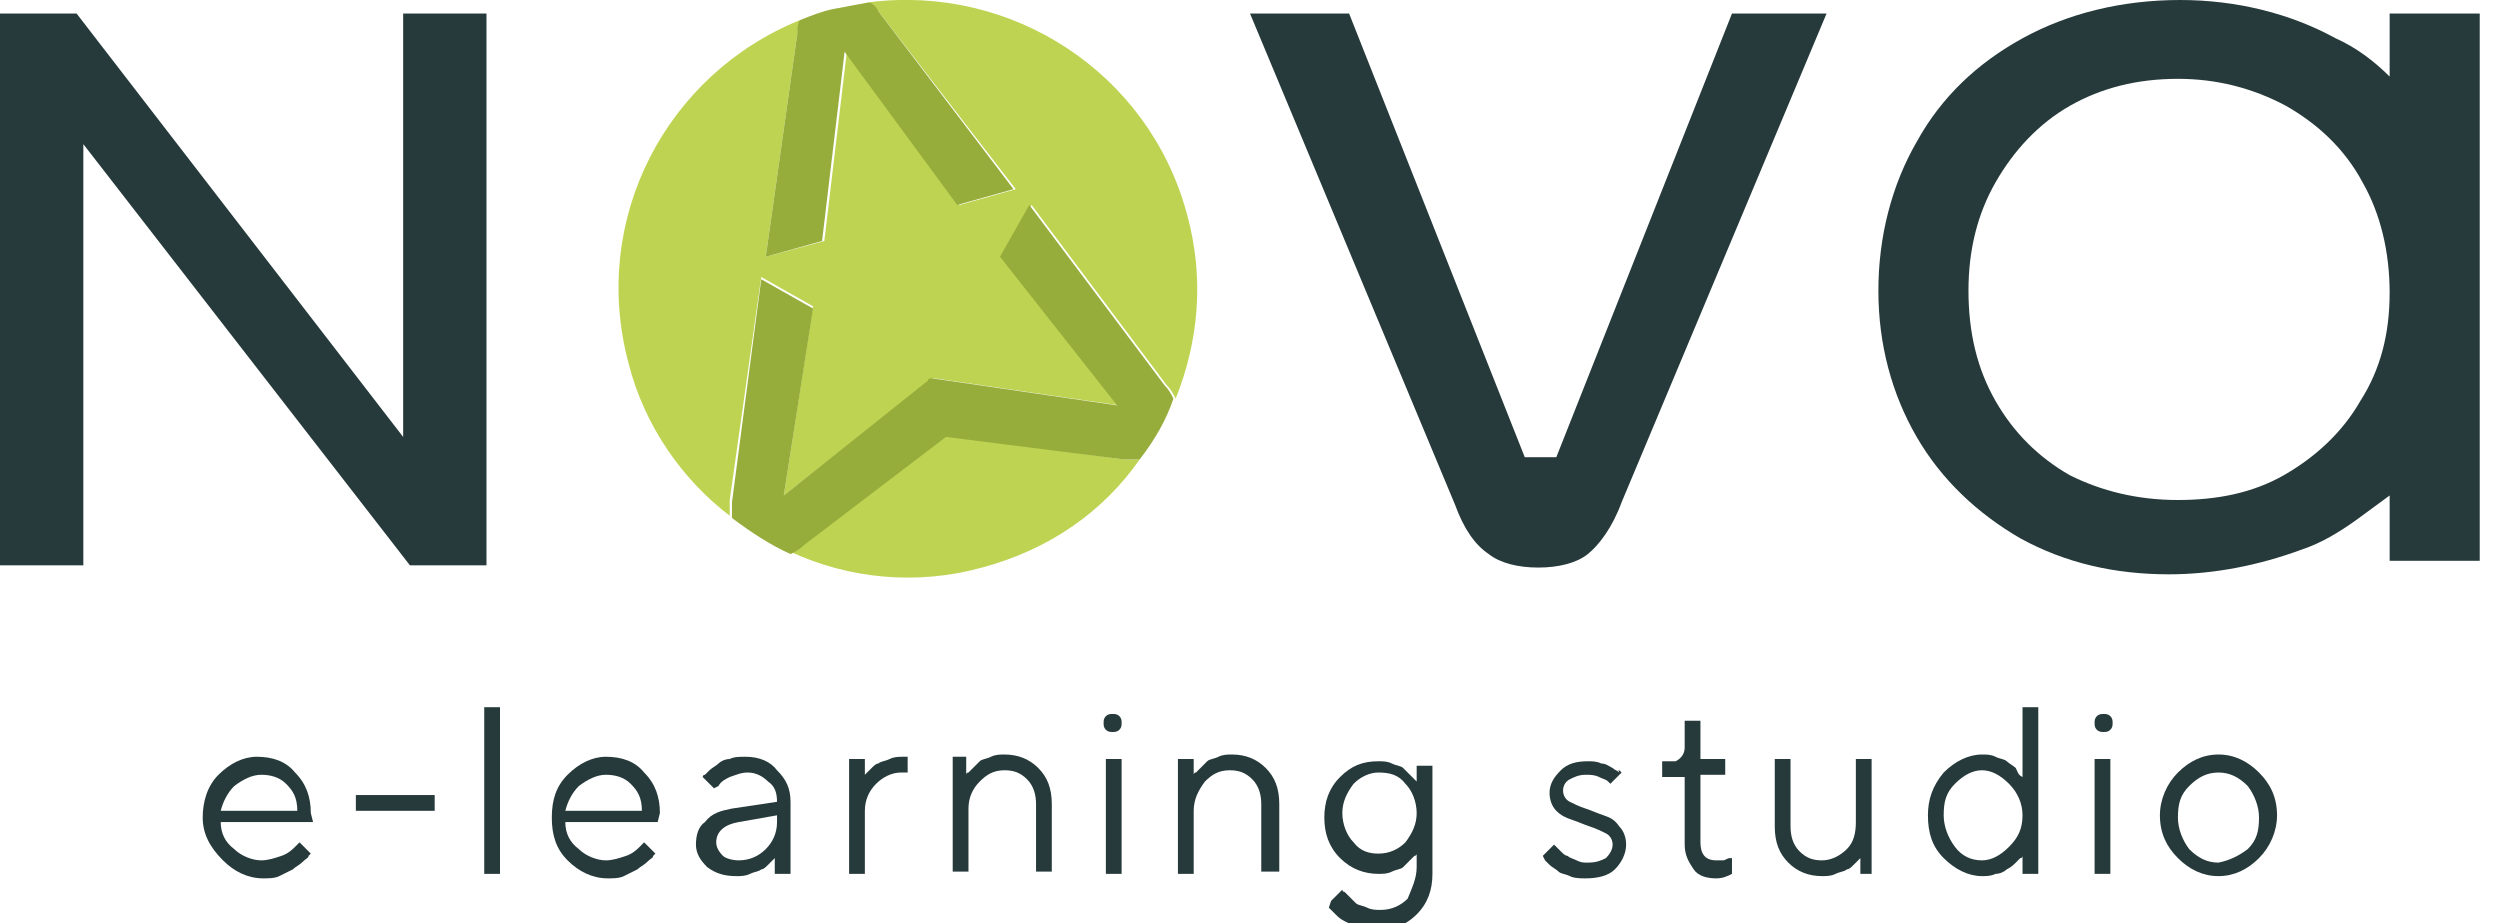 <svg width="111" height="41" viewBox="0 0 111 41" fill="none" xmlns="http://www.w3.org/2000/svg">
<g clip-path="url(#clip0_537_922)">
<path d="M13.9 36.5H9.8C9.8 37 10 37.4 10.4 37.7C10.7 38 11.2 38.2 11.6 38.2C11.9 38.2 12.2 38.1 12.5 38C12.8 37.9 13 37.7 13.1 37.6L13.3 37.4L13.8 37.9L13.7 38C13.7 38.1 13.6 38.1 13.4 38.3C13.3 38.4 13.1 38.5 13 38.6C12.8 38.7 12.6 38.8 12.4 38.9C12.2 39 11.9 39 11.7 39C11 39 10.4 38.7 9.9 38.2C9.3 37.6 9 37 9 36.3C9 35.6 9.2 34.9 9.7 34.4C10.2 33.9 10.8 33.6 11.4 33.6C12.1 33.6 12.7 33.8 13.1 34.3C13.6 34.8 13.8 35.4 13.8 36.1L13.9 36.5ZM12.7 34.8C12.4 34.5 12 34.4 11.6 34.4C11.2 34.4 10.8 34.6 10.4 34.9C10.1 35.2 9.9 35.6 9.8 36H13.2C13.2 35.4 13 35.1 12.7 34.8Z" fill="#273A3B"/>
<path d="M19.3 35.3V36H15.8V35.3H19.3Z" fill="#273A3B"/>
<path d="M22.2 31.4V38.8H21.5V31.4H22.2Z" fill="#273A3B"/>
<path d="M29.2 36.5H25.1C25.1 37 25.3 37.4 25.7 37.7C26 38 26.5 38.2 26.9 38.2C27.2 38.2 27.5 38.1 27.8 38C28.1 37.9 28.3 37.7 28.4 37.6L28.6 37.4L29.1 37.9L29 38C29 38.1 28.9 38.1 28.7 38.3C28.6 38.4 28.4 38.5 28.3 38.6C28.1 38.7 27.9 38.8 27.7 38.9C27.5 39 27.2 39 27 39C26.3 39 25.7 38.7 25.2 38.2C24.7 37.7 24.5 37.1 24.5 36.3C24.5 35.5 24.7 34.9 25.2 34.4C25.7 33.9 26.3 33.6 26.9 33.6C27.6 33.6 28.2 33.8 28.6 34.3C29.1 34.8 29.3 35.4 29.3 36.1L29.2 36.5ZM28 34.8C27.7 34.5 27.3 34.4 26.9 34.4C26.5 34.4 26.1 34.6 25.7 34.9C25.4 35.2 25.2 35.6 25.1 36H28.5C28.5 35.4 28.3 35.1 28 34.8Z" fill="#273A3B"/>
<path d="M32.5 35.9L34.5 35.6C34.5 35.2 34.4 34.9 34.1 34.7C33.9 34.5 33.6 34.3 33.2 34.3C32.9 34.3 32.7 34.4 32.4 34.5C32.2 34.6 32 34.7 31.9 34.9L31.7 35L31.2 34.5C31.2 34.5 31.2 34.4 31.3 34.4C31.3 34.4 31.4 34.3 31.5 34.2C31.6 34.1 31.8 34 31.9 33.9C32 33.8 32.2 33.7 32.4 33.7C32.6 33.6 32.8 33.6 33.1 33.6C33.7 33.6 34.2 33.8 34.5 34.2C34.9 34.6 35.1 35 35.1 35.6V38.8H34.4V38.1C34.4 38.1 34.4 38.1 34.3 38.2C34.3 38.2 34.2 38.3 34.1 38.4C34 38.5 33.9 38.6 33.8 38.6C33.7 38.7 33.5 38.7 33.3 38.8C33.1 38.9 32.9 38.9 32.7 38.9C32.2 38.9 31.8 38.8 31.4 38.5C31.1 38.2 30.9 37.9 30.9 37.5C30.9 37.1 31 36.7 31.3 36.5C31.6 36.1 32 36 32.5 35.9ZM32.8 38.2C33.3 38.2 33.7 38 34 37.7C34.3 37.4 34.5 37 34.5 36.5V36.2L32.8 36.5C32.2 36.6 31.8 36.9 31.8 37.4C31.8 37.6 31.9 37.8 32.1 38C32.2 38.1 32.5 38.2 32.8 38.2Z" fill="#273A3B"/>
<path d="M40.3 33.6V34.3H40C39.6 34.3 39.2 34.5 38.9 34.8C38.6 35.1 38.4 35.5 38.4 36V38.8H37.7V33.7H38.4V34.4C38.4 34.4 38.4 34.4 38.5 34.3C38.5 34.3 38.6 34.2 38.7 34.1C38.8 34 38.9 33.9 39 33.9C39.1 33.8 39.3 33.8 39.5 33.7C39.7 33.6 39.9 33.6 40.1 33.6H40.3Z" fill="#273A3B"/>
<path d="M42.9 33.7V34.4C42.9 34.4 42.9 34.3 43 34.3C43 34.3 43.1 34.2 43.2 34.1C43.3 34 43.4 33.9 43.5 33.8C43.6 33.7 43.8 33.7 44 33.6C44.2 33.5 44.4 33.5 44.6 33.5C45.2 33.5 45.7 33.7 46.1 34.1C46.5 34.5 46.7 35 46.7 35.7V38.7H46V35.7C46 35.3 45.9 34.9 45.6 34.6C45.3 34.3 45 34.2 44.6 34.2C44.1 34.2 43.8 34.4 43.5 34.7C43.2 35 43 35.4 43 35.9V38.7H42.3V33.6H42.9V33.7Z" fill="#273A3B"/>
<path d="M49.1 32.4C49 32.3 49 32.2 49 32.1C49 32 49 31.9 49.1 31.8C49.2 31.7 49.3 31.7 49.4 31.7C49.5 31.7 49.6 31.7 49.7 31.8C49.8 31.9 49.8 32 49.8 32.1C49.8 32.2 49.8 32.3 49.7 32.4C49.6 32.5 49.5 32.5 49.4 32.5C49.3 32.5 49.2 32.5 49.1 32.4ZM49.1 38.8V33.7H49.8V38.8H49.1Z" fill="#273A3B"/>
<path d="M53 33.7V34.4C53 34.4 53 34.3 53.1 34.3C53.1 34.3 53.2 34.2 53.3 34.1C53.4 34 53.5 33.9 53.6 33.8C53.7 33.7 53.9 33.7 54.1 33.6C54.3 33.5 54.5 33.5 54.7 33.5C55.3 33.5 55.8 33.7 56.2 34.1C56.6 34.5 56.8 35 56.8 35.7V38.7H56V35.7C56 35.3 55.9 34.9 55.6 34.6C55.3 34.3 55 34.2 54.6 34.2C54.1 34.2 53.8 34.4 53.5 34.7C53.2 35.1 53 35.5 53 36V38.8H52.3V33.7H53Z" fill="#273A3B"/>
<path d="M62.9 38.5V37.9C62.9 37.9 62.9 38 62.8 38C62.8 38 62.7 38.1 62.6 38.2C62.5 38.3 62.4 38.4 62.3 38.5C62.2 38.6 62 38.6 61.8 38.7C61.6 38.8 61.4 38.8 61.2 38.8C60.6 38.8 60 38.6 59.5 38.1C59 37.6 58.8 37 58.8 36.3C58.8 35.6 59 35 59.5 34.5C60 34 60.5 33.8 61.2 33.8C61.4 33.8 61.6 33.8 61.8 33.9C62 34 62.2 34 62.3 34.1C62.4 34.2 62.5 34.3 62.6 34.4C62.7 34.5 62.8 34.6 62.8 34.6L62.9 34.7V34H63.6V38.8C63.6 39.5 63.4 40.1 62.9 40.6C62.4 41.1 61.8 41.3 61.1 41.3C60.8 41.3 60.6 41.3 60.3 41.2C60.1 41.1 59.9 41 59.7 40.9C59.5 40.8 59.4 40.7 59.3 40.6C59.2 40.5 59.1 40.4 59 40.3L59.1 40L59.6 39.5C59.6 39.5 59.6 39.6 59.7 39.6C59.7 39.6 59.8 39.7 59.9 39.8C60 39.9 60.1 40 60.2 40.1C60.3 40.2 60.5 40.2 60.7 40.3C60.9 40.4 61.1 40.4 61.3 40.4C61.8 40.4 62.2 40.2 62.5 39.9C62.7 39.4 62.9 39 62.9 38.5ZM60.1 34.8C59.8 35.2 59.6 35.6 59.6 36.1C59.6 36.6 59.8 37.1 60.1 37.4C60.4 37.8 60.8 37.9 61.2 37.9C61.7 37.9 62.1 37.7 62.4 37.4C62.7 37 62.9 36.6 62.9 36.1C62.9 35.6 62.7 35.1 62.4 34.8C62.1 34.4 61.7 34.3 61.2 34.3C60.8 34.3 60.4 34.5 60.1 34.8Z" fill="#273A3B"/>
<path d="M72 34.3L71.5 34.8L71.4 34.7C71.3 34.6 71.2 34.6 71 34.5C70.8 34.4 70.6 34.4 70.4 34.4C70.1 34.4 69.9 34.5 69.7 34.6C69.5 34.7 69.4 34.9 69.4 35.1C69.4 35.3 69.5 35.5 69.7 35.6C69.9 35.7 70.1 35.8 70.4 35.9C70.7 36 70.9 36.1 71.2 36.2C71.5 36.3 71.7 36.4 71.9 36.7C72.1 36.9 72.2 37.2 72.2 37.5C72.2 37.9 72 38.3 71.7 38.6C71.4 38.9 70.9 39 70.4 39C70.2 39 69.9 39 69.7 38.9C69.5 38.8 69.3 38.8 69.2 38.7C69.1 38.6 68.9 38.5 68.8 38.4C68.7 38.3 68.6 38.2 68.6 38.2L68.5 38L69 37.5C69 37.5 69 37.5 69.1 37.6C69.1 37.6 69.2 37.7 69.3 37.8C69.4 37.9 69.5 38 69.6 38C69.7 38.1 69.8 38.1 70 38.2C70.2 38.3 70.3 38.3 70.5 38.3C70.9 38.3 71.1 38.2 71.3 38.1C71.5 37.9 71.6 37.7 71.6 37.5C71.6 37.3 71.5 37.1 71.3 37C71.1 36.9 70.9 36.8 70.6 36.7C70.3 36.6 70.1 36.5 69.8 36.4C69.5 36.3 69.3 36.2 69.1 36C68.9 35.8 68.8 35.5 68.8 35.2C68.8 34.8 69 34.5 69.3 34.2C69.6 33.9 70 33.8 70.5 33.8C70.7 33.8 70.9 33.8 71.1 33.9C71.3 33.9 71.4 34 71.6 34.1C71.7 34.2 71.8 34.2 71.9 34.3C71.8 34.1 71.9 34.2 72 34.3Z" fill="#273A3B"/>
<path d="M74.8 33.2V32H75.5V33.7H76.6V34.4H75.5V37.4C75.5 37.9 75.7 38.2 76.2 38.2C76.3 38.2 76.4 38.2 76.5 38.2C76.6 38.2 76.7 38.1 76.8 38.1H76.9V38.8C76.7 38.9 76.5 39 76.2 39C75.8 39 75.4 38.9 75.2 38.6C75 38.3 74.8 38 74.8 37.5V34.5H73.8V33.8H74.4C74.6 33.7 74.8 33.5 74.8 33.2Z" fill="#273A3B"/>
<path d="M82.6 38.8V38.1C82.6 38.1 82.6 38.1 82.5 38.2C82.5 38.2 82.4 38.3 82.3 38.4C82.2 38.5 82.1 38.6 82 38.6C81.9 38.7 81.7 38.7 81.5 38.8C81.3 38.9 81.1 38.9 80.9 38.9C80.3 38.9 79.8 38.7 79.4 38.3C79 37.9 78.8 37.4 78.8 36.7V33.7H79.5V36.7C79.5 37.1 79.6 37.5 79.9 37.8C80.2 38.1 80.5 38.2 80.9 38.2C81.3 38.2 81.7 38 82 37.7C82.3 37.4 82.4 37 82.4 36.5V33.7H83.1V38.8H82.6Z" fill="#273A3B"/>
<path d="M89.8 34.5V31.4H90.5V38.8H89.8V38C89.8 38 89.8 38.1 89.7 38.1C89.7 38.1 89.6 38.2 89.5 38.3C89.4 38.4 89.3 38.5 89.1 38.6C89 38.7 88.8 38.8 88.6 38.8C88.4 38.9 88.2 38.9 88 38.9C87.4 38.9 86.8 38.6 86.3 38.1C85.8 37.6 85.6 37 85.6 36.2C85.6 35.5 85.8 34.9 86.3 34.3C86.8 33.8 87.4 33.5 88 33.5C88.2 33.5 88.4 33.5 88.6 33.6C88.8 33.7 89 33.7 89.1 33.8C89.2 33.9 89.4 34 89.5 34.1C89.6 34.3 89.6 34.4 89.8 34.5ZM89.2 37.6C89.6 37.2 89.8 36.8 89.8 36.2C89.8 35.7 89.6 35.2 89.2 34.8C88.8 34.4 88.4 34.2 88 34.2C87.6 34.2 87.2 34.4 86.8 34.8C86.4 35.2 86.3 35.6 86.3 36.2C86.3 36.7 86.5 37.2 86.8 37.6C87.1 38 87.5 38.2 88 38.2C88.4 38.2 88.8 38 89.2 37.6Z" fill="#273A3B"/>
<path d="M93.1 32.4C93 32.3 93 32.2 93 32.1C93 32 93 31.9 93.1 31.8C93.2 31.7 93.3 31.7 93.4 31.7C93.5 31.7 93.6 31.7 93.7 31.8C93.8 31.9 93.8 32 93.8 32.1C93.8 32.2 93.8 32.3 93.7 32.4C93.6 32.5 93.5 32.5 93.4 32.5C93.3 32.5 93.2 32.5 93.1 32.4ZM93 38.8V33.7H93.7V38.8H93Z" fill="#273A3B"/>
<path d="M96.7 38.1C96.2 37.6 95.9 37 95.9 36.2C95.9 35.5 96.2 34.8 96.7 34.3C97.2 33.8 97.8 33.5 98.5 33.5C99.2 33.5 99.8 33.8 100.3 34.3C100.8 34.8 101.1 35.4 101.1 36.2C101.1 36.9 100.8 37.6 100.3 38.1C99.8 38.6 99.2 38.9 98.5 38.9C97.8 38.9 97.2 38.6 96.7 38.1ZM99.8 37.7C100.2 37.3 100.3 36.9 100.3 36.3C100.3 35.8 100.1 35.3 99.8 34.9C99.4 34.5 99 34.3 98.5 34.3C98 34.3 97.6 34.5 97.2 34.9C96.8 35.3 96.7 35.7 96.7 36.3C96.7 36.8 96.9 37.3 97.2 37.7C97.6 38.1 98 38.3 98.5 38.3C99 38.2 99.4 38 99.8 37.7Z" fill="#273A3B"/>
<path d="M42 19.3L35.7 24.1C35.5 24.3 35.3 24.4 35.1 24.5C37.7 25.7 40.7 26 43.6 25.2C46.6 24.4 49 22.7 50.6 20.4C50.4 20.4 50.2 20.4 49.9 20.4L42 19.3Z" fill="#BFD352"/>
<path d="M33.8 12.3L36.1 13.6L34.8 22L41.3 16.9C41.3 16.9 41.4 16.9 41.4 16.8H41.5L49.7 18L44.5 11.4L45.8 9.1L51.8 17.1C52 17.3 52.1 17.5 52.2 17.7C53.2 15.2 53.5 12.4 52.7 9.5C51 3.2 44.9 -0.7 38.6 0.1C38.7 0.2 38.8 0.4 39 0.5L45.1 8.4L42.6 9.1L37.6 2.3L36.6 10.7L34 11.4L35.4 1.5C35.4 1.3 35.5 1.1 35.5 0.9C29.6 3.3 26.2 9.7 27.9 16.1C28.6 18.9 30.3 21.3 32.4 22.9C32.4 22.7 32.4 22.5 32.4 22.2L33.8 12.3Z" fill="#BFD352"/>
<path d="M52.1 17.7C52 17.5 51.9 17.3 51.7 17.1L45.7 9.1L44.4 11.4L49.6 18L41.4 16.8H41.3C41.3 16.8 41.2 16.8 41.2 16.9L34.8 22L36.1 13.7L33.8 12.4L32.5 22.3C32.5 22.5 32.5 22.8 32.5 23C33.3 23.6 34.2 24.2 35.1 24.6C35.3 24.5 35.5 24.4 35.7 24.2L42 19.4L49.9 20.4C50.2 20.4 50.4 20.4 50.6 20.4C51.3 19.5 51.8 18.6 52.1 17.7Z" fill="#96AD3C"/>
<path d="M34 11.4L36.5 10.7L37.5 2.3L42.5 9.1L45 8.4L39 0.5C38.9 0.3 38.8 0.2 38.6 0.1C38.1 0.2 37.5 0.3 37 0.4C36.5 0.5 36 0.7 35.5 0.9C35.4 1.1 35.4 1.3 35.4 1.5L34 11.4Z" fill="#96AD3C"/>
<path d="M17.9 0.6V19.4L3.4 0.6H0V25.1H3.7V6.4L18.2 25.1H21.6V0.6H17.9Z" fill="#273A3B"/>
<path d="M76.9 0.6L69.1 20.3H67.7L59.9 0.6H55.5L64.6 22.4C65 23.5 65.5 24.2 66.1 24.6C66.6 25 67.4 25.2 68.3 25.2C69.2 25.2 70 25 70.5 24.6C71 24.2 71.6 23.4 72 22.3L81.1 0.6H76.9Z" fill="#273A3B"/>
<path d="M106.1 0.6V3.4C105.4 2.7 104.6 2.1 103.7 1.7C101.7 0.6 99.3 0 96.8 0C94.2 0 91.8 0.6 89.8 1.7C87.8 2.8 86.2 4.3 85.1 6.3C84 8.2 83.4 10.5 83.4 12.9C83.4 15.3 84 17.5 85.1 19.4C86.2 21.3 87.8 22.8 89.7 23.9C91.7 25 93.9 25.5 96.3 25.5C98.3 25.5 100.3 25.1 102.2 24.4C103.1 24.1 103.9 23.6 104.6 23.1L106.1 22V24.9H110.1V15V13.2V0.6H106.1ZM104.8 17.8C104 19.2 102.8 20.3 101.4 21.1C100 21.9 98.4 22.2 96.7 22.2C94.9 22.2 93.3 21.8 91.9 21.1C90.5 20.3 89.4 19.2 88.6 17.8C87.8 16.4 87.4 14.8 87.4 12.9C87.4 11.1 87.8 9.5 88.6 8.1C89.4 6.7 90.5 5.5 91.9 4.7C93.3 3.9 94.9 3.5 96.7 3.5C98.4 3.5 100 3.9 101.5 4.7C102.9 5.5 104.1 6.6 104.9 8.1C105.7 9.5 106.1 11.2 106.1 13C106.1 14.8 105.7 16.4 104.8 17.8Z" fill="#273A3B"/>
</g>
<defs>
<clipPath id="clip0_537_922">
<rect width="110.1" height="41" fill="white"/>
</clipPath>
</defs>
</svg>
